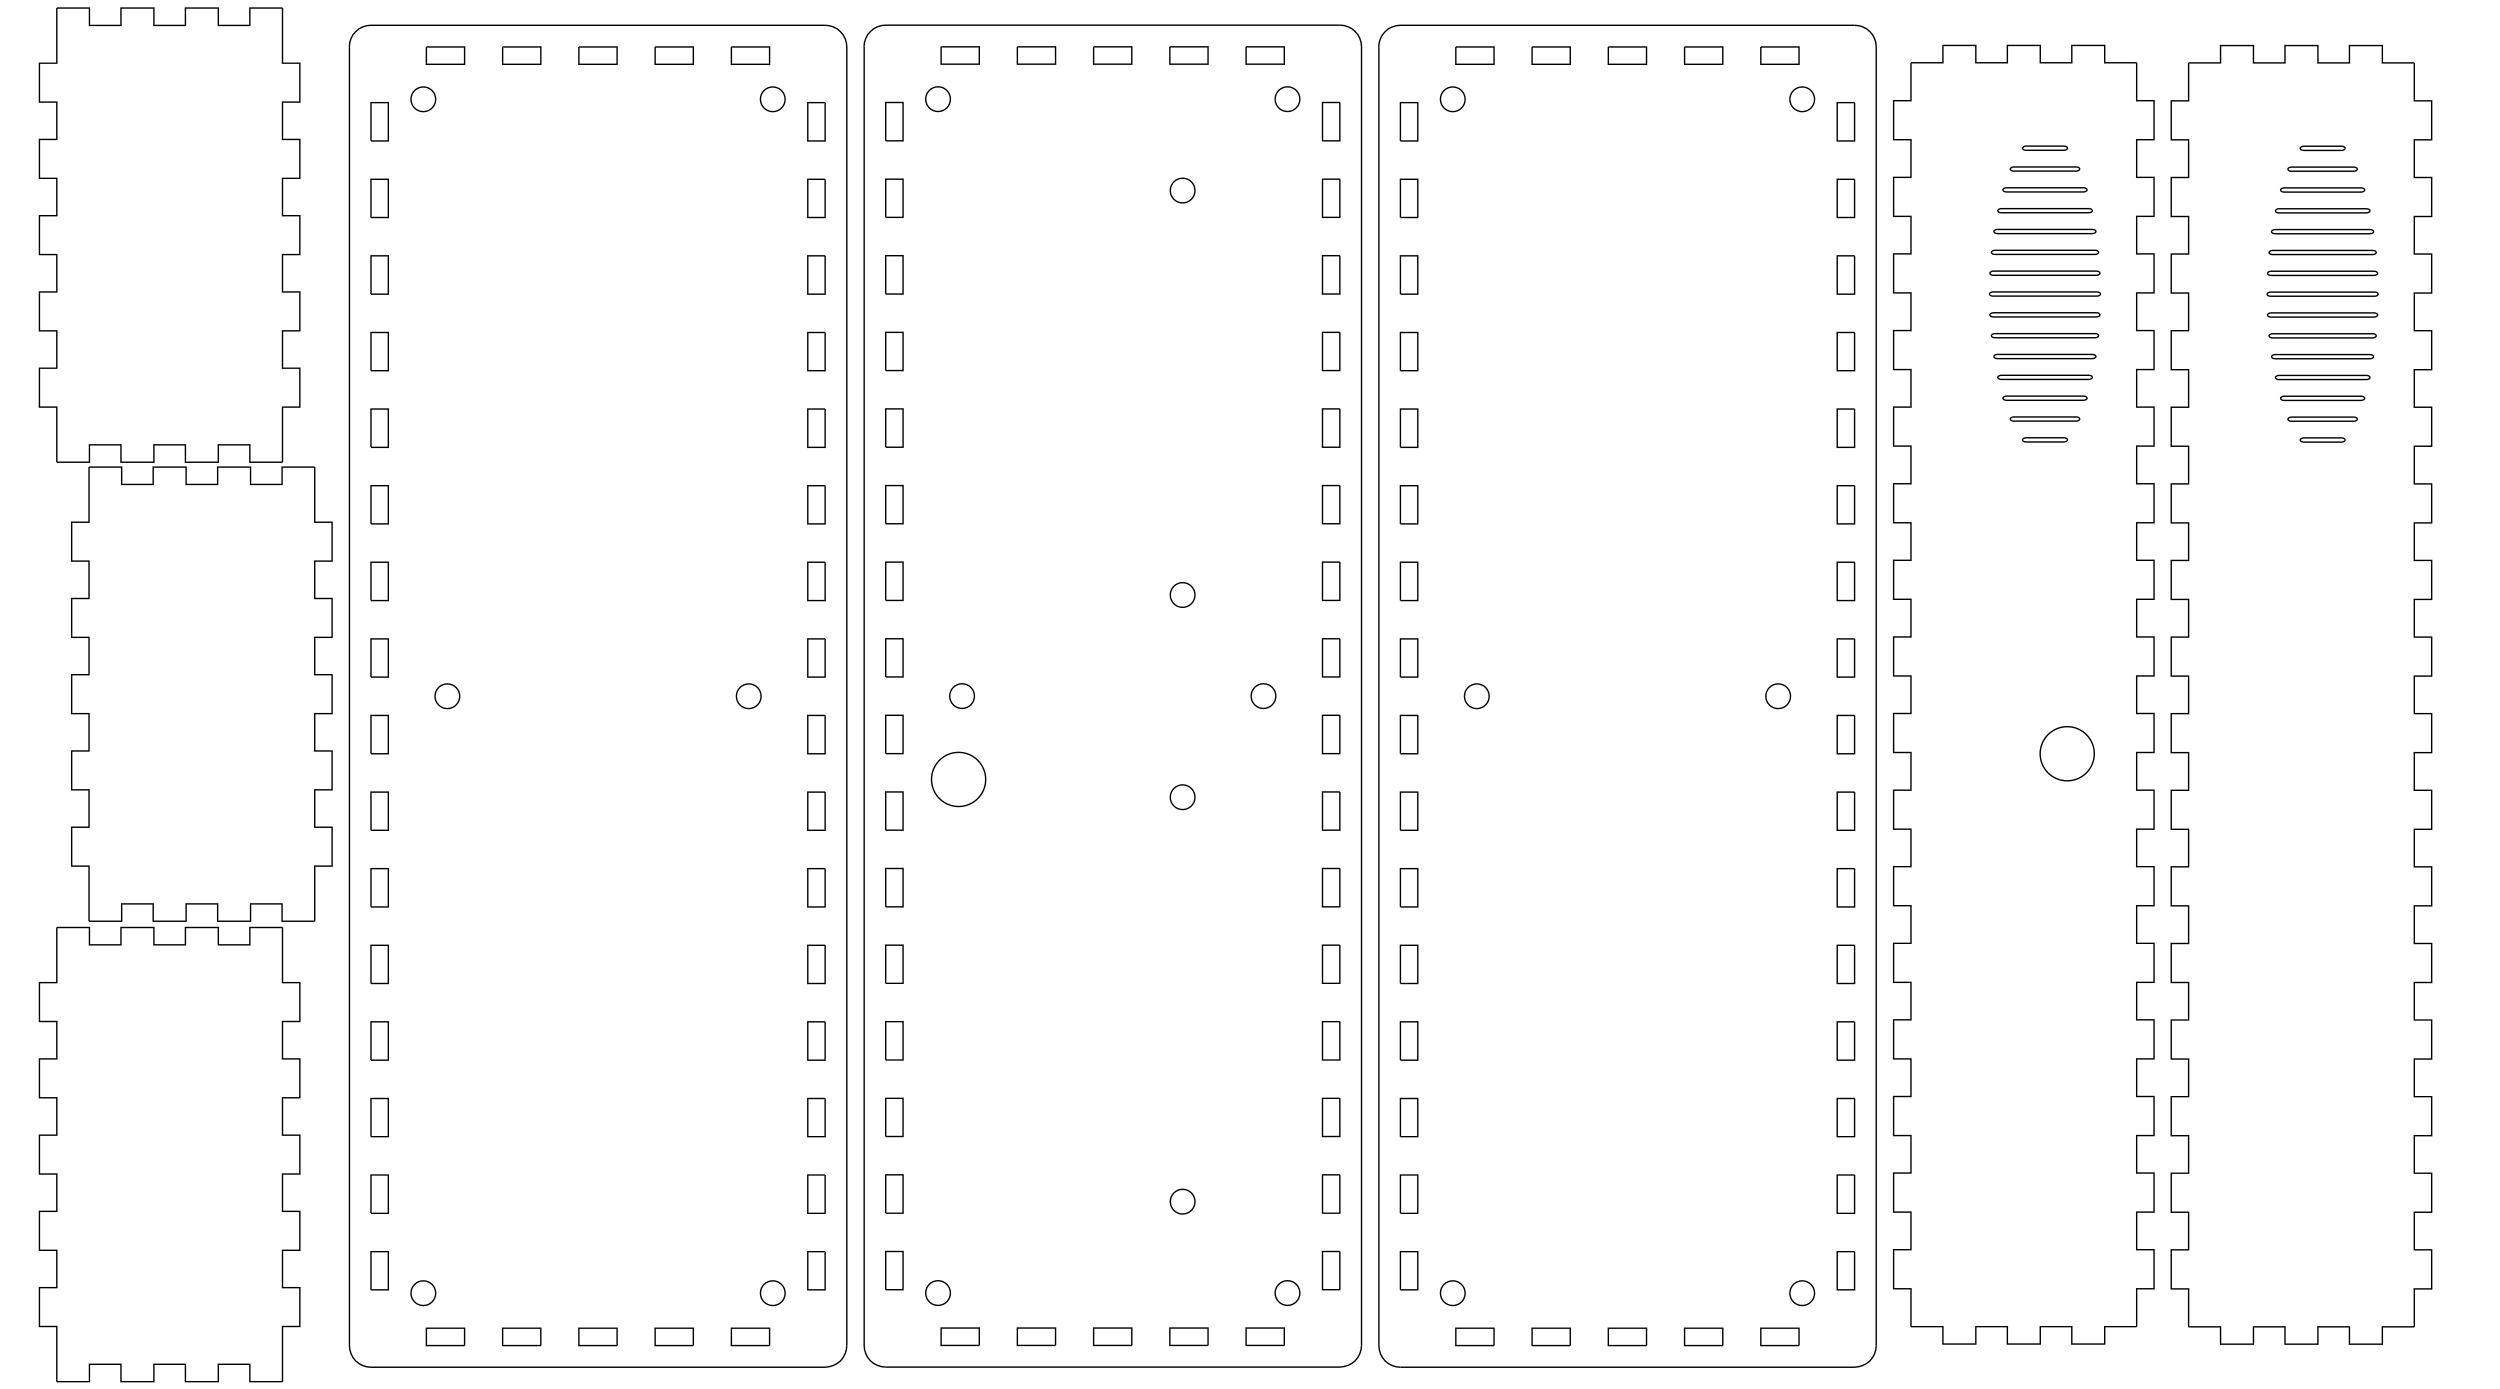 <?xml version="1.0" encoding="UTF-8" standalone="no"?>
<svg
   xmlns:dc="http://purl.org/dc/elements/1.1/"
   xmlns:cc="http://creativecommons.org/ns#"
   xmlns:rdf="http://www.w3.org/1999/02/22-rdf-syntax-ns#"
   xmlns:svg="http://www.w3.org/2000/svg"
   xmlns="http://www.w3.org/2000/svg"
   xmlns:sodipodi="http://sodipodi.sourceforge.net/DTD/sodipodi-0.dtd"
   xmlns:inkscape="http://www.inkscape.org/namespaces/inkscape"
   version="1.1"
   width="18in"
   height="10in"
   viewBox="0 0 18 10"
   id="svg929"
   sodipodi:docname="boxFirstAndLast21.svg"
   inkscape:version="0.92.3 (2405546, 2018-03-11)">
  <defs
     id="defs933" />
  <sodipodi:namedview
     pagecolor="#ffffff"
     bordercolor="#666666"
     borderopacity="1"
     objecttolerance="10"
     gridtolerance="10"
     guidetolerance="10"
     inkscape:pageopacity="0"
     inkscape:pageshadow="2"
     inkscape:window-width="1920"
     inkscape:window-height="1056"
     id="namedview931"
     showgrid="false"
     inkscape:document-units="in"
     inkscape:zoom="0.70833333"
     inkscape:cx="1168.2353"
     inkscape:cy="480"
     inkscape:window-x="0"
     inkscape:window-y="0"
     inkscape:window-maximized="1"
     inkscape:current-layer="svg929"
     inkscape:measure-start="2141.63,669.944"
     inkscape:measure-end="2140.84,646.432" />
  <g
     id="g2065">
    <g
       transform="rotate(90,10.466,9.918)"
       id="g911">
      <g
         id="g873">
        <path
           inkscape:connector-curvature="0"
           id="path865"
           style="fill:none;stroke:#000000;stroke-width:0.01"
           d="M 1,5 H 1.273 V 4.875 H 1.554 V 5 H 1.825 V 4.875 H 2.106 V 5 H 2.376 V 4.875 H 2.657 V 5 H 2.928 V 4.875 H 3.209 V 5 H 3.479 V 4.875 H 3.76 V 5 H 4.031 V 4.875 H 4.312 V 5 H 4.582 V 4.875 H 4.863 V 5 H 5.134 V 4.875 H 5.415 V 5 H 5.685 V 4.875 H 5.966 V 5 H 6.237 V 4.875 H 6.518 V 5 H 6.788 V 4.875 H 7.069 V 5 H 7.34 V 4.875 H 7.621 V 5 H 7.891 V 4.875 H 8.172 V 5 H 8.443 V 4.875 H 8.724 V 5 H 8.994 V 4.875 H 9.275 V 5 H 9.546 V 4.875 H 9.827 V 5 H 10.1" />
        <path
           inkscape:connector-curvature="0"
           id="path867"
           style="fill:none;stroke:#000000;stroke-width:0.01"
           d="m 10.1,5 v 0.23 h 0.125 V 5.467 H 10.1 v 0.227 h 0.125 V 5.931 H 10.1 v 0.227 h 0.125 V 6.395 H 10.1 V 6.625" />
        <path
           inkscape:connector-curvature="0"
           id="path869"
           style="fill:none;stroke:#000000;stroke-width:0.01"
           d="M 10.1,6.625 H 9.827 V 6.75 H 9.546 V 6.625 H 9.275 V 6.75 H 8.994 V 6.625 H 8.724 V 6.75 H 8.443 V 6.625 H 8.172 V 6.75 H 7.891 V 6.625 H 7.621 V 6.75 H 7.34 V 6.625 H 7.069 V 6.75 H 6.788 V 6.625 H 6.518 V 6.75 H 6.237 V 6.625 H 5.966 V 6.75 H 5.685 V 6.625 H 5.415 V 6.75 H 5.134 V 6.625 H 4.863 V 6.75 H 4.582 V 6.625 H 4.312 V 6.75 H 4.031 V 6.625 H 3.76 V 6.75 H 3.479 V 6.625 H 3.209 V 6.75 H 2.928 V 6.625 H 2.657 V 6.75 H 2.376 V 6.625 H 2.106 V 6.75 H 1.825 V 6.625 H 1.554 V 6.75 H 1.273 V 6.625 H 1" />
        <path
           inkscape:connector-curvature="0"
           id="path871"
           style="fill:none;stroke:#000000;stroke-width:0.01"
           d="M 1,6.625 V 6.395 H 0.875 V 6.158 H 1 V 5.931 H 0.875 V 5.694 H 1 V 5.467 H 0.875 V 5.23 H 1 V 5" />
      </g>
      <g
         id="g905">
        <rect
           id="rect875"
           style="fill:none;stroke:#000000;stroke-width:0.01"
           rx="0.025"
           height="0.324"
           width="0.03"
           y="5.498"
           x="1.6" />
        <rect
           id="rect877"
           style="fill:none;stroke:#000000;stroke-width:0.01"
           rx="0.025"
           height="0.5"
           width="0.03"
           y="5.41"
           x="1.75" />
        <rect
           id="rect879"
           style="fill:none;stroke:#000000;stroke-width:0.01"
           rx="0.025"
           height="0.606"
           width="0.03"
           y="5.357"
           x="1.9" />
        <rect
           id="rect881"
           style="fill:none;stroke:#000000;stroke-width:0.01"
           rx="0.025"
           height="0.681"
           width="0.03"
           y="5.319"
           x="2.05" />
        <rect
           id="rect883"
           style="fill:none;stroke:#000000;stroke-width:0.01"
           rx="0.025"
           height="0.735"
           width="0.03"
           y="5.293"
           x="2.2" />
        <rect
           id="rect885"
           style="fill:none;stroke:#000000;stroke-width:0.01"
           rx="0.025"
           height="0.772"
           width="0.03"
           y="5.274"
           x="2.35" />
        <rect
           id="rect887"
           style="fill:none;stroke:#000000;stroke-width:0.01"
           rx="0.025"
           height="0.793"
           width="0.03"
           y="5.264"
           x="2.5" />
        <rect
           id="rect889"
           style="fill:none;stroke:#000000;stroke-width:0.01"
           rx="0.025"
           height="0.8"
           width="0.03"
           y="5.26"
           x="2.65" />
        <rect
           id="rect891"
           style="fill:none;stroke:#000000;stroke-width:0.01"
           rx="0.025"
           height="0.793"
           width="0.03"
           y="5.264"
           x="2.8" />
        <rect
           id="rect893"
           style="fill:none;stroke:#000000;stroke-width:0.01"
           rx="0.025"
           height="0.772"
           width="0.03"
           y="5.274"
           x="2.95" />
        <rect
           id="rect895"
           style="fill:none;stroke:#000000;stroke-width:0.01"
           rx="0.025"
           height="0.735"
           width="0.03"
           y="5.293"
           x="3.1" />
        <rect
           id="rect897"
           style="fill:none;stroke:#000000;stroke-width:0.01"
           rx="0.025"
           height="0.681"
           width="0.03"
           y="5.319"
           x="3.25" />
        <rect
           id="rect899"
           style="fill:none;stroke:#000000;stroke-width:0.01"
           rx="0.025"
           height="0.606"
           width="0.03"
           y="5.357"
           x="3.4" />
        <rect
           id="rect901"
           style="fill:none;stroke:#000000;stroke-width:0.01"
           rx="0.025"
           height="0.5"
           width="0.03"
           y="5.41"
           x="3.55" />
        <rect
           id="rect903"
           style="fill:none;stroke:#000000;stroke-width:0.01"
           rx="0.025"
           height="0.324"
           width="0.03"
           y="5.498"
           x="3.7" />
      </g>
      <g
         id="g909">
        <circle
           id="circle907"
           style="fill:none;stroke:#000000;stroke-width:0.01"
           r="0.195"
           cy="5.5"
           cx="5.975" />
      </g>
    </g>
    <g
       transform="translate(6.921,7.387)"
       id="g1195">
      <g
         id="g873-2"
         transform="rotate(90,11.698,3.764)">
        <path
           inkscape:connector-curvature="0"
           id="path865-3"
           style="fill:none;stroke:#000000;stroke-width:0.01"
           d="M 1,5 H 1.273 V 4.875 H 1.554 V 5 H 1.825 V 4.875 H 2.106 V 5 H 2.376 V 4.875 H 2.657 V 5 H 2.928 V 4.875 H 3.209 V 5 H 3.479 V 4.875 H 3.76 V 5 H 4.031 V 4.875 H 4.312 V 5 H 4.582 V 4.875 H 4.863 V 5 H 5.134 V 4.875 H 5.415 V 5 H 5.685 V 4.875 H 5.966 V 5 H 6.237 V 4.875 H 6.518 V 5 H 6.788 V 4.875 H 7.069 V 5 H 7.34 V 4.875 H 7.621 V 5 H 7.891 V 4.875 H 8.172 V 5 H 8.443 V 4.875 H 8.724 V 5 H 8.994 V 4.875 H 9.275 V 5 H 9.546 V 4.875 H 9.827 V 5 H 10.1" />
        <path
           inkscape:connector-curvature="0"
           id="path867-7"
           style="fill:none;stroke:#000000;stroke-width:0.01"
           d="m 10.1,5 v 0.23 h 0.125 V 5.467 H 10.1 v 0.227 h 0.125 V 5.931 H 10.1 v 0.227 h 0.125 V 6.395 H 10.1 V 6.625" />
        <path
           inkscape:connector-curvature="0"
           id="path869-5"
           style="fill:none;stroke:#000000;stroke-width:0.01"
           d="M 10.1,6.625 H 9.827 V 6.75 H 9.546 V 6.625 H 9.275 V 6.75 H 8.994 V 6.625 H 8.724 V 6.75 H 8.443 V 6.625 H 8.172 V 6.75 H 7.891 V 6.625 H 7.621 V 6.75 H 7.34 V 6.625 H 7.069 V 6.75 H 6.788 V 6.625 H 6.518 V 6.75 H 6.237 V 6.625 H 5.966 V 6.75 H 5.685 V 6.625 H 5.415 V 6.75 H 5.134 V 6.625 H 4.863 V 6.75 H 4.582 V 6.625 H 4.312 V 6.75 H 4.031 V 6.625 H 3.76 V 6.75 H 3.479 V 6.625 H 3.209 V 6.75 H 2.928 V 6.625 H 2.657 V 6.75 H 2.376 V 6.625 H 2.106 V 6.75 H 1.825 V 6.625 H 1.554 V 6.75 H 1.273 V 6.625 H 1" />
        <path
           inkscape:connector-curvature="0"
           id="path871-9"
           style="fill:none;stroke:#000000;stroke-width:0.01"
           d="M 1,6.625 V 6.395 H 0.875 V 6.158 H 1 V 5.931 H 0.875 V 5.694 H 1 V 5.467 H 0.875 V 5.23 H 1 V 5" />
      </g>
      <g
         id="g905-2"
         transform="rotate(90,11.698,3.764)">
        <rect
           id="rect875-2"
           style="fill:none;stroke:#000000;stroke-width:0.01"
           rx="0.025"
           height="0.324"
           width="0.03"
           y="5.498"
           x="1.6" />
        <rect
           id="rect877-8"
           style="fill:none;stroke:#000000;stroke-width:0.01"
           rx="0.025"
           height="0.5"
           width="0.03"
           y="5.41"
           x="1.75" />
        <rect
           id="rect879-9"
           style="fill:none;stroke:#000000;stroke-width:0.01"
           rx="0.025"
           height="0.606"
           width="0.03"
           y="5.357"
           x="1.9" />
        <rect
           id="rect881-7"
           style="fill:none;stroke:#000000;stroke-width:0.01"
           rx="0.025"
           height="0.681"
           width="0.03"
           y="5.319"
           x="2.05" />
        <rect
           id="rect883-3"
           style="fill:none;stroke:#000000;stroke-width:0.01"
           rx="0.025"
           height="0.735"
           width="0.03"
           y="5.293"
           x="2.2" />
        <rect
           id="rect885-6"
           style="fill:none;stroke:#000000;stroke-width:0.01"
           rx="0.025"
           height="0.772"
           width="0.03"
           y="5.274"
           x="2.35" />
        <rect
           id="rect887-1"
           style="fill:none;stroke:#000000;stroke-width:0.01"
           rx="0.025"
           height="0.793"
           width="0.03"
           y="5.264"
           x="2.5" />
        <rect
           id="rect889-2"
           style="fill:none;stroke:#000000;stroke-width:0.01"
           rx="0.025"
           height="0.8"
           width="0.03"
           y="5.26"
           x="2.65" />
        <rect
           id="rect891-9"
           style="fill:none;stroke:#000000;stroke-width:0.01"
           rx="0.025"
           height="0.793"
           width="0.03"
           y="5.264"
           x="2.8" />
        <rect
           id="rect893-3"
           style="fill:none;stroke:#000000;stroke-width:0.01"
           rx="0.025"
           height="0.772"
           width="0.03"
           y="5.274"
           x="2.95" />
        <rect
           id="rect895-1"
           style="fill:none;stroke:#000000;stroke-width:0.01"
           rx="0.025"
           height="0.735"
           width="0.03"
           y="5.293"
           x="3.1" />
        <rect
           id="rect897-9"
           style="fill:none;stroke:#000000;stroke-width:0.01"
           rx="0.025"
           height="0.681"
           width="0.03"
           y="5.319"
           x="3.25" />
        <rect
           id="rect899-4"
           style="fill:none;stroke:#000000;stroke-width:0.01"
           rx="0.025"
           height="0.606"
           width="0.03"
           y="5.357"
           x="3.4" />
        <rect
           id="rect901-7"
           style="fill:none;stroke:#000000;stroke-width:0.01"
           rx="0.025"
           height="0.5"
           width="0.03"
           y="5.41"
           x="3.55" />
        <rect
           id="rect903-8"
           style="fill:none;stroke:#000000;stroke-width:0.01"
           rx="0.025"
           height="0.324"
           width="0.03"
           y="5.498"
           x="3.7" />
      </g>
    </g>
    <g
       id="g1937">
      <g
         id="g1917">
        <g
           transform="rotate(90,4.988,4.046)"
           id="g921">
          <path
             d="M 1,7 H 1.397 V 6.875 H 1.677 V 7 H 1.946 V 6.875 H 2.226 V 7 H 2.495 V 6.875 H 2.775 V 7 H 3.044 V 6.875 H 3.324 V 7 H 3.593 V 6.875 H 3.873 V 7 H 4.27"
             style="fill:none;stroke:#000000;stroke-width:0.01"
             id="path913"
             inkscape:connector-curvature="0" />
          <path
             d="M 4.27,7 V 7.235 H 4.145 V 7.462 H 4.27 V 7.699 H 4.145 V 7.926 H 4.27 V 8.163 H 4.145 V 8.39 H 4.27 V 8.625"
             style="fill:none;stroke:#000000;stroke-width:0.01"
             id="path915"
             inkscape:connector-curvature="0" />
          <path
             d="M 4.27,8.625 H 3.873 V 8.75 H 3.593 V 8.625 H 3.324 V 8.75 H 3.044 V 8.625 H 2.775 V 8.75 H 2.495 V 8.625 H 2.226 V 8.75 H 1.946 V 8.625 H 1.677 V 8.75 H 1.397 V 8.625 H 1"
             style="fill:none;stroke:#000000;stroke-width:0.01"
             id="path917"
             inkscape:connector-curvature="0" />
          <path
             d="M 1,8.625 V 8.39 H 1.125 V 8.163 H 1 V 7.926 H 1.125 V 7.699 H 1 V 7.462 H 1.125 V 7.235 H 1 V 7"
             style="fill:none;stroke:#000000;stroke-width:0.01"
             id="path919"
             inkscape:connector-curvature="0" />
        </g>
      </g>
      <g
         id="g1245-0"
         transform="translate(-7.563,3.862)">
        <g
           transform="rotate(90,9.164,7.665)"
           id="g921-3-6">
          <path
             d="M 1,7 H 1.397 V 6.875 H 1.677 V 7 H 1.946 V 6.875 H 2.226 V 7 H 2.495 V 6.875 H 2.775 V 7 H 3.044 V 6.875 H 3.324 V 7 H 3.593 V 6.875 H 3.873 V 7 H 4.27"
             style="fill:none;stroke:#000000;stroke-width:0.01"
             id="path913-6-1"
             inkscape:connector-curvature="0" />
          <path
             d="M 4.27,7 V 7.235 H 4.145 V 7.462 H 4.27 V 7.699 H 4.145 V 7.926 H 4.27 V 8.163 H 4.145 V 8.39 H 4.27 V 8.625"
             style="fill:none;stroke:#000000;stroke-width:0.01"
             id="path915-1-5"
             inkscape:connector-curvature="0" />
          <path
             d="M 4.27,8.625 H 3.873 V 8.75 H 3.593 V 8.625 H 3.324 V 8.75 H 3.044 V 8.625 H 2.775 V 8.75 H 2.495 V 8.625 H 2.226 V 8.75 H 1.946 V 8.625 H 1.677 V 8.75 H 1.397 V 8.625 H 1"
             style="fill:none;stroke:#000000;stroke-width:0.01"
             id="path917-0-5"
             inkscape:connector-curvature="0" />
          <path
             d="M 1,8.625 V 8.39 H 1.125 V 8.163 H 1 V 7.926 H 1.125 V 7.699 H 1 V 7.462 H 1.125 V 7.235 H 1 V 7"
             style="fill:none;stroke:#000000;stroke-width:0.01"
             id="path919-6-4"
             inkscape:connector-curvature="0" />
        </g>
      </g>
      <g
         id="g1245-7"
         transform="translate(-7.795,7.177)">
        <g
           transform="rotate(90,9.164,7.665)"
           id="g921-3-65">
          <path
             d="M 1,7 H 1.397 V 6.875 H 1.677 V 7 H 1.946 V 6.875 H 2.226 V 7 H 2.495 V 6.875 H 2.775 V 7 H 3.044 V 6.875 H 3.324 V 7 H 3.593 V 6.875 H 3.873 V 7 H 4.27"
             style="fill:none;stroke:#000000;stroke-width:0.01"
             id="path913-6-6"
             inkscape:connector-curvature="0" />
          <path
             d="M 4.27,7 V 7.235 H 4.145 V 7.462 H 4.27 V 7.699 H 4.145 V 7.926 H 4.27 V 8.163 H 4.145 V 8.39 H 4.27 V 8.625"
             style="fill:none;stroke:#000000;stroke-width:0.01"
             id="path915-1-9"
             inkscape:connector-curvature="0" />
          <path
             d="M 4.27,8.625 H 3.873 V 8.75 H 3.593 V 8.625 H 3.324 V 8.75 H 3.044 V 8.625 H 2.775 V 8.75 H 2.495 V 8.625 H 2.226 V 8.75 H 1.946 V 8.625 H 1.677 V 8.75 H 1.397 V 8.625 H 1"
             style="fill:none;stroke:#000000;stroke-width:0.01"
             id="path917-0-3"
             inkscape:connector-curvature="0" />
          <path
             d="M 1,8.625 V 8.39 H 1.125 V 8.163 H 1 V 7.926 H 1.125 V 7.699 H 1 V 7.462 H 1.125 V 7.235 H 1 V 7"
             style="fill:none;stroke:#000000;stroke-width:0.01"
             id="path919-6-7"
             inkscape:connector-curvature="0" />
        </g>
      </g>
    </g>
    <g
       transform="rotate(90,5.733,4.914)"
       id="g863-6">
      <g
         id="g823-64">
        <path
           inkscape:connector-curvature="0"
           id="path815-9"
           style="fill:none;stroke:#000000;stroke-width:0.01"
           d="M 1,1 1.003,0.97 1.012,0.94 1.026,0.913 1.046,0.89 1.069,0.87 1.096,0.856 1.126,0.847 1.156,0.844 h 9.35" />
        <path
           inkscape:connector-curvature="0"
           id="path817-50"
           style="fill:none;stroke:#000000;stroke-width:0.01"
           d="m 10.506,0.844 0.03,0.003 0.029,0.009 0.027,0.014 0.024,0.019 0.019,0.024 0.014,0.027 0.009,0.029 L 10.662,1 v 3.27" />
        <path
           inkscape:connector-curvature="0"
           id="path819-4"
           style="fill:none;stroke:#000000;stroke-width:0.01"
           d="m 10.662,4.27 -0.003,0.03 -0.009,0.029 -0.014,0.027 -0.019,0.024 -0.024,0.019 -0.027,0.014 -0.029,0.009 -0.03,0.003 h -9.35" />
        <path
           inkscape:connector-curvature="0"
           id="path821-8"
           style="fill:none;stroke:#000000;stroke-width:0.01"
           d="M 1.156,4.426 1.126,4.423 1.096,4.414 1.069,4.4 1.046,4.38 1.026,4.357 1.012,4.33 1.003,4.3 1,4.27 V 1" />
      </g>
      <g
         id="g833-7">
        <path
           inkscape:connector-curvature="0"
           id="path825-1"
           style="fill:none;stroke:#000000;stroke-width:0.01"
           d="M 1.557,1 H 1.833 V 1.125 H 1.557 V 1 M 2.109,1 H 2.384 V 1.125 H 2.109 V 1 M 2.66,1 H 2.936 V 1.125 H 2.66 V 1 M 3.212,1 H 3.487 V 1.125 H 3.212 V 1 M 3.763,1 H 4.039 V 1.125 H 3.763 V 1 M 4.315,1 H 4.59 V 1.125 H 4.315 V 1 M 4.866,1 H 5.142 V 1.125 H 4.866 V 1 M 5.418,1 H 5.693 V 1.125 H 5.418 V 1 M 5.969,1 H 6.245 V 1.125 H 5.969 V 1 M 6.521,1 H 6.796 V 1.125 H 6.521 V 1 M 7.072,1 H 7.348 V 1.125 H 7.072 V 1 M 7.624,1 H 7.899 V 1.125 H 7.624 V 1 M 8.175,1 H 8.451 V 1.125 H 8.175 V 1 M 8.727,1 H 9.002 V 1.125 H 8.727 V 1 M 9.278,1 H 9.554 V 1.125 H 9.278 V 1 M 9.83,1 H 10.105 V 1.125 H 9.83 V 1 M 10.631,1" />
        <path
           inkscape:connector-curvature="0"
           id="path827-7"
           style="fill:none;stroke:#000000;stroke-width:0.01"
           d="m 10.506,1.4 v 0.275 h -0.125 V 1.4 h 0.125 m 0,0.549 v 0.275 h -0.125 V 1.949 h 0.125 m 0,0.549 v 0.275 h -0.125 V 2.498 h 0.125 m 0,0.549 v 0.275 h -0.125 V 3.047 h 0.125 m 0,0.549 v 0.275 h -0.125 V 3.596 h 0.125 m 0,0.799" />
        <path
           inkscape:connector-curvature="0"
           id="path829-2"
           style="fill:none;stroke:#000000;stroke-width:0.01"
           d="M 10.105,4.27 H 9.83 V 4.145 H 10.105 V 4.27 m -0.552,0 H 9.278 V 4.145 H 9.554 V 4.27 m -0.552,0 H 8.727 V 4.145 H 9.002 V 4.27 m -0.552,0 H 8.175 V 4.145 H 8.451 V 4.27 m -0.552,0 H 7.624 V 4.145 H 7.899 V 4.27 m -0.552,0 H 7.072 V 4.145 H 7.348 V 4.27 m -0.552,0 H 6.521 V 4.145 H 6.796 V 4.27 m -0.552,0 H 5.969 V 4.145 H 6.245 V 4.27 m -0.552,0 H 5.418 V 4.145 H 5.693 V 4.27 m -0.552,0 H 4.866 V 4.145 H 5.142 V 4.27 m -0.552,0 H 4.315 V 4.145 H 4.59 V 4.27 m -0.552,0 H 3.763 V 4.145 H 4.039 V 4.27 m -0.552,0 H 3.212 V 4.145 H 3.487 V 4.27 m -0.552,0 H 2.66 V 4.145 H 2.936 V 4.27 m -0.552,0 H 2.109 V 4.145 H 2.384 V 4.27 m -0.552,0 H 1.557 V 4.145 H 1.833 V 4.27 m -0.802,0" />
        <path
           inkscape:connector-curvature="0"
           id="path831-7"
           style="fill:none;stroke:#000000;stroke-width:0.01"
           d="M 1.156,3.87 V 3.596 h 0.125 v 0.275 h -0.125 m 0,-0.549 V 3.047 h 0.125 v 0.275 h -0.125 m 0,-0.549 V 2.498 h 0.125 v 0.275 h -0.125 m 0,-0.549 V 1.949 h 0.125 v 0.275 h -0.125 m 0,-0.549 V 1.4 h 0.125 v 0.275 h -0.125 m 0,-0.799" />
      </g>
      <g
         id="g847-2">
        <circle
           id="circle835-2"
           style="fill:none;stroke:#000000;stroke-width:0.01"
           r="0.089"
           cy="3.893"
           cx="1.533" />
        <circle
           id="circle837-6"
           style="fill:none;stroke:#000000;stroke-width:0.01"
           r="0.089"
           cy="1.377"
           cx="1.533" />
        <circle
           id="circle839-1"
           style="fill:none;stroke:#000000;stroke-width:0.01"
           r="0.089"
           cy="1.377"
           cx="10.129" />
        <circle
           id="circle841-0"
           style="fill:none;stroke:#000000;stroke-width:0.01"
           r="0.089"
           cy="3.893"
           cx="10.129" />
        <circle
           id="circle843-6"
           style="fill:none;stroke:#000000;stroke-width:0.01"
           r="0.089"
           cy="3.72"
           cx="5.831" />
        <circle
           id="circle845-1"
           style="fill:none;stroke:#000000;stroke-width:0.01"
           r="0.089"
           cy="1.55"
           cx="5.831" />
      </g>
      <g
         id="g857-5">
        <circle
           id="circle849-9"
           style="fill:none;stroke:#000000;stroke-width:0.01"
           r="0.089"
           cy="2.132"
           cx="2.191" />
        <circle
           id="circle851-4"
           style="fill:none;stroke:#000000;stroke-width:0.01"
           r="0.089"
           cy="2.132"
           cx="5.103" />
        <circle
           id="circle853-9"
           style="fill:none;stroke:#000000;stroke-width:0.01"
           r="0.089"
           cy="2.132"
           cx="6.559" />
        <circle
           id="circle855-0"
           style="fill:none;stroke:#000000;stroke-width:0.01"
           r="0.089"
           cy="2.132"
           cx="9.471" />
      </g>
      <g
         id="g861-91">
        <circle
           id="circle859-7"
           style="fill:none;stroke:#000000;stroke-width:0.01"
           r="0.195"
           cy="3.745"
           cx="6.431" />
      </g>
    </g>
    <g
       transform="translate(-20.894,0.939)"
       id="g1065-7">
      <g
         id="g823-6-1"
         transform="rotate(90,14.796,13.039)">
        <path
           inkscape:connector-curvature="0"
           id="path815-7-1"
           style="fill:none;stroke:#000000;stroke-width:0.01"
           d="M 1,1 1.003,0.97 1.012,0.94 1.026,0.913 1.046,0.89 1.069,0.87 1.096,0.856 1.126,0.847 1.156,0.844 h 9.35" />
        <path
           inkscape:connector-curvature="0"
           id="path817-5-5"
           style="fill:none;stroke:#000000;stroke-width:0.01"
           d="m 10.506,0.844 0.03,0.003 0.029,0.009 0.027,0.014 0.024,0.019 0.019,0.024 0.014,0.027 0.009,0.029 L 10.662,1 v 3.27" />
        <path
           inkscape:connector-curvature="0"
           id="path819-3-9"
           style="fill:none;stroke:#000000;stroke-width:0.01"
           d="m 10.662,4.27 -0.003,0.03 -0.009,0.029 -0.014,0.027 -0.019,0.024 -0.024,0.019 -0.027,0.014 -0.029,0.009 -0.03,0.003 h -9.35" />
        <path
           inkscape:connector-curvature="0"
           id="path821-5-7"
           style="fill:none;stroke:#000000;stroke-width:0.01"
           d="M 1.156,4.426 1.126,4.423 1.096,4.414 1.069,4.4 1.046,4.38 1.026,4.357 1.012,4.33 1.003,4.3 1,4.27 V 1" />
      </g>
      <g
         id="g833-6-7"
         transform="rotate(90,14.796,13.039)">
        <path
           inkscape:connector-curvature="0"
           id="path825-2-6"
           style="fill:none;stroke:#000000;stroke-width:0.01"
           d="M 1.557,1 H 1.833 V 1.125 H 1.557 V 1 M 2.109,1 H 2.384 V 1.125 H 2.109 V 1 M 2.66,1 H 2.936 V 1.125 H 2.66 V 1 M 3.212,1 H 3.487 V 1.125 H 3.212 V 1 M 3.763,1 H 4.039 V 1.125 H 3.763 V 1 M 4.315,1 H 4.59 V 1.125 H 4.315 V 1 M 4.866,1 H 5.142 V 1.125 H 4.866 V 1 M 5.418,1 H 5.693 V 1.125 H 5.418 V 1 M 5.969,1 H 6.245 V 1.125 H 5.969 V 1 M 6.521,1 H 6.796 V 1.125 H 6.521 V 1 M 7.072,1 H 7.348 V 1.125 H 7.072 V 1 M 7.624,1 H 7.899 V 1.125 H 7.624 V 1 M 8.175,1 H 8.451 V 1.125 H 8.175 V 1 M 8.727,1 H 9.002 V 1.125 H 8.727 V 1 M 9.278,1 H 9.554 V 1.125 H 9.278 V 1 M 9.83,1 H 10.105 V 1.125 H 9.83 V 1 M 10.631,1" />
        <path
           inkscape:connector-curvature="0"
           id="path827-9-7"
           style="fill:none;stroke:#000000;stroke-width:0.01"
           d="m 10.506,1.4 v 0.275 h -0.125 V 1.4 h 0.125 m 0,0.549 v 0.275 h -0.125 V 1.949 h 0.125 m 0,0.549 v 0.275 h -0.125 V 2.498 h 0.125 m 0,0.549 v 0.275 h -0.125 V 3.047 h 0.125 m 0,0.549 v 0.275 h -0.125 V 3.596 h 0.125 m 0,0.799" />
        <path
           inkscape:connector-curvature="0"
           id="path829-1-3"
           style="fill:none;stroke:#000000;stroke-width:0.01"
           d="M 10.105,4.27 H 9.83 V 4.145 H 10.105 V 4.27 m -0.552,0 H 9.278 V 4.145 H 9.554 V 4.27 m -0.552,0 H 8.727 V 4.145 H 9.002 V 4.27 m -0.552,0 H 8.175 V 4.145 H 8.451 V 4.27 m -0.552,0 H 7.624 V 4.145 H 7.899 V 4.27 m -0.552,0 H 7.072 V 4.145 H 7.348 V 4.27 m -0.552,0 H 6.521 V 4.145 H 6.796 V 4.27 m -0.552,0 H 5.969 V 4.145 H 6.245 V 4.27 m -0.552,0 H 5.418 V 4.145 H 5.693 V 4.27 m -0.552,0 H 4.866 V 4.145 H 5.142 V 4.27 m -0.552,0 H 4.315 V 4.145 H 4.59 V 4.27 m -0.552,0 H 3.763 V 4.145 H 4.039 V 4.27 m -0.552,0 H 3.212 V 4.145 H 3.487 V 4.27 m -0.552,0 H 2.66 V 4.145 H 2.936 V 4.27 m -0.552,0 H 2.109 V 4.145 H 2.384 V 4.27 m -0.552,0 H 1.557 V 4.145 H 1.833 V 4.27 m -0.802,0" />
        <path
           inkscape:connector-curvature="0"
           id="path831-2-6"
           style="fill:none;stroke:#000000;stroke-width:0.01"
           d="M 1.156,3.87 V 3.596 h 0.125 v 0.275 h -0.125 m 0,-0.549 V 3.047 h 0.125 v 0.275 h -0.125 m 0,-0.549 V 2.498 h 0.125 v 0.275 h -0.125 m 0,-0.549 V 1.949 h 0.125 v 0.275 h -0.125 m 0,-0.549 V 1.4 h 0.125 v 0.275 h -0.125 m 0,-0.799" />
      </g>
      <g
         id="g847-7-5"
         transform="rotate(90,14.796,13.039)">
        <circle
           id="circle835-0-6"
           style="fill:none;stroke:#000000;stroke-width:0.01"
           r="0.089"
           cy="3.893"
           cx="1.533" />
        <circle
           id="circle837-9-3"
           style="fill:none;stroke:#000000;stroke-width:0.01"
           r="0.089"
           cy="1.377"
           cx="1.533" />
        <circle
           id="circle839-3-9"
           style="fill:none;stroke:#000000;stroke-width:0.01"
           r="0.089"
           cy="1.377"
           cx="10.129" />
        <circle
           id="circle841-6-4"
           style="fill:none;stroke:#000000;stroke-width:0.01"
           r="0.089"
           cy="3.893"
           cx="10.129" />
        <circle
           id="circle843-0-8"
           style="fill:none;stroke:#000000;stroke-width:0.01"
           r="0.089"
           cy="3.72"
           cx="5.831" />
        <circle
           id="circle845-6-1"
           style="fill:none;stroke:#000000;stroke-width:0.01"
           r="0.089"
           cy="1.55"
           cx="5.831" />
      </g>
    </g>
    <g
       transform="translate(-13.482,0.939)"
       id="g1065-2">
      <g
         id="g823-6-9"
         transform="rotate(90,14.796,13.039)">
        <path
           inkscape:connector-curvature="0"
           id="path815-7-3"
           style="fill:none;stroke:#000000;stroke-width:0.01"
           d="M 1,1 1.003,0.97 1.012,0.94 1.026,0.913 1.046,0.89 1.069,0.87 1.096,0.856 1.126,0.847 1.156,0.844 h 9.35" />
        <path
           inkscape:connector-curvature="0"
           id="path817-5-9"
           style="fill:none;stroke:#000000;stroke-width:0.01"
           d="m 10.506,0.844 0.03,0.003 0.029,0.009 0.027,0.014 0.024,0.019 0.019,0.024 0.014,0.027 0.009,0.029 L 10.662,1 v 3.27" />
        <path
           inkscape:connector-curvature="0"
           id="path819-3-0"
           style="fill:none;stroke:#000000;stroke-width:0.01"
           d="m 10.662,4.27 -0.003,0.03 -0.009,0.029 -0.014,0.027 -0.019,0.024 -0.024,0.019 -0.027,0.014 -0.029,0.009 -0.03,0.003 h -9.35" />
        <path
           inkscape:connector-curvature="0"
           id="path821-5-8"
           style="fill:none;stroke:#000000;stroke-width:0.01"
           d="M 1.156,4.426 1.126,4.423 1.096,4.414 1.069,4.4 1.046,4.38 1.026,4.357 1.012,4.33 1.003,4.3 1,4.27 V 1" />
      </g>
      <g
         id="g833-6-8"
         transform="rotate(90,14.796,13.039)">
        <path
           inkscape:connector-curvature="0"
           id="path825-2-5"
           style="fill:none;stroke:#000000;stroke-width:0.01"
           d="M 1.557,1 H 1.833 V 1.125 H 1.557 V 1 M 2.109,1 H 2.384 V 1.125 H 2.109 V 1 M 2.66,1 H 2.936 V 1.125 H 2.66 V 1 M 3.212,1 H 3.487 V 1.125 H 3.212 V 1 M 3.763,1 H 4.039 V 1.125 H 3.763 V 1 M 4.315,1 H 4.59 V 1.125 H 4.315 V 1 M 4.866,1 H 5.142 V 1.125 H 4.866 V 1 M 5.418,1 H 5.693 V 1.125 H 5.418 V 1 M 5.969,1 H 6.245 V 1.125 H 5.969 V 1 M 6.521,1 H 6.796 V 1.125 H 6.521 V 1 M 7.072,1 H 7.348 V 1.125 H 7.072 V 1 M 7.624,1 H 7.899 V 1.125 H 7.624 V 1 M 8.175,1 H 8.451 V 1.125 H 8.175 V 1 M 8.727,1 H 9.002 V 1.125 H 8.727 V 1 M 9.278,1 H 9.554 V 1.125 H 9.278 V 1 M 9.83,1 H 10.105 V 1.125 H 9.83 V 1 M 10.631,1" />
        <path
           inkscape:connector-curvature="0"
           id="path827-9-0"
           style="fill:none;stroke:#000000;stroke-width:0.01"
           d="m 10.506,1.4 v 0.275 h -0.125 V 1.4 h 0.125 m 0,0.549 v 0.275 h -0.125 V 1.949 h 0.125 m 0,0.549 v 0.275 h -0.125 V 2.498 h 0.125 m 0,0.549 v 0.275 h -0.125 V 3.047 h 0.125 m 0,0.549 v 0.275 h -0.125 V 3.596 h 0.125 m 0,0.799" />
        <path
           inkscape:connector-curvature="0"
           id="path829-1-9"
           style="fill:none;stroke:#000000;stroke-width:0.01"
           d="M 10.105,4.27 H 9.83 V 4.145 H 10.105 V 4.27 m -0.552,0 H 9.278 V 4.145 H 9.554 V 4.27 m -0.552,0 H 8.727 V 4.145 H 9.002 V 4.27 m -0.552,0 H 8.175 V 4.145 H 8.451 V 4.27 m -0.552,0 H 7.624 V 4.145 H 7.899 V 4.27 m -0.552,0 H 7.072 V 4.145 H 7.348 V 4.27 m -0.552,0 H 6.521 V 4.145 H 6.796 V 4.27 m -0.552,0 H 5.969 V 4.145 H 6.245 V 4.27 m -0.552,0 H 5.418 V 4.145 H 5.693 V 4.27 m -0.552,0 H 4.866 V 4.145 H 5.142 V 4.27 m -0.552,0 H 4.315 V 4.145 H 4.59 V 4.27 m -0.552,0 H 3.763 V 4.145 H 4.039 V 4.27 m -0.552,0 H 3.212 V 4.145 H 3.487 V 4.27 m -0.552,0 H 2.66 V 4.145 H 2.936 V 4.27 m -0.552,0 H 2.109 V 4.145 H 2.384 V 4.27 m -0.552,0 H 1.557 V 4.145 H 1.833 V 4.27 m -0.802,0" />
        <path
           inkscape:connector-curvature="0"
           id="path831-2-63"
           style="fill:none;stroke:#000000;stroke-width:0.01"
           d="M 1.156,3.87 V 3.596 h 0.125 v 0.275 h -0.125 m 0,-0.549 V 3.047 h 0.125 v 0.275 h -0.125 m 0,-0.549 V 2.498 h 0.125 v 0.275 h -0.125 m 0,-0.549 V 1.949 h 0.125 v 0.275 h -0.125 m 0,-0.549 V 1.4 h 0.125 v 0.275 h -0.125 m 0,-0.799" />
      </g>
      <g
         id="g847-7-8"
         transform="rotate(90,14.796,13.039)">
        <circle
           id="circle835-0-5"
           style="fill:none;stroke:#000000;stroke-width:0.01"
           r="0.089"
           cy="3.893"
           cx="1.533" />
        <circle
           id="circle837-9-6"
           style="fill:none;stroke:#000000;stroke-width:0.01"
           r="0.089"
           cy="1.377"
           cx="1.533" />
        <circle
           id="circle839-3-1"
           style="fill:none;stroke:#000000;stroke-width:0.01"
           r="0.089"
           cy="1.377"
           cx="10.129" />
        <circle
           id="circle841-6-1"
           style="fill:none;stroke:#000000;stroke-width:0.01"
           r="0.089"
           cy="3.893"
           cx="10.129" />
        <circle
           id="circle843-0-5"
           style="fill:none;stroke:#000000;stroke-width:0.01"
           r="0.089"
           cy="3.72"
           cx="5.831" />
        <circle
           id="circle845-6-9"
           style="fill:none;stroke:#000000;stroke-width:0.01"
           r="0.089"
           cy="1.55"
           cx="5.831" />
      </g>
    </g>
  </g>
</svg>
